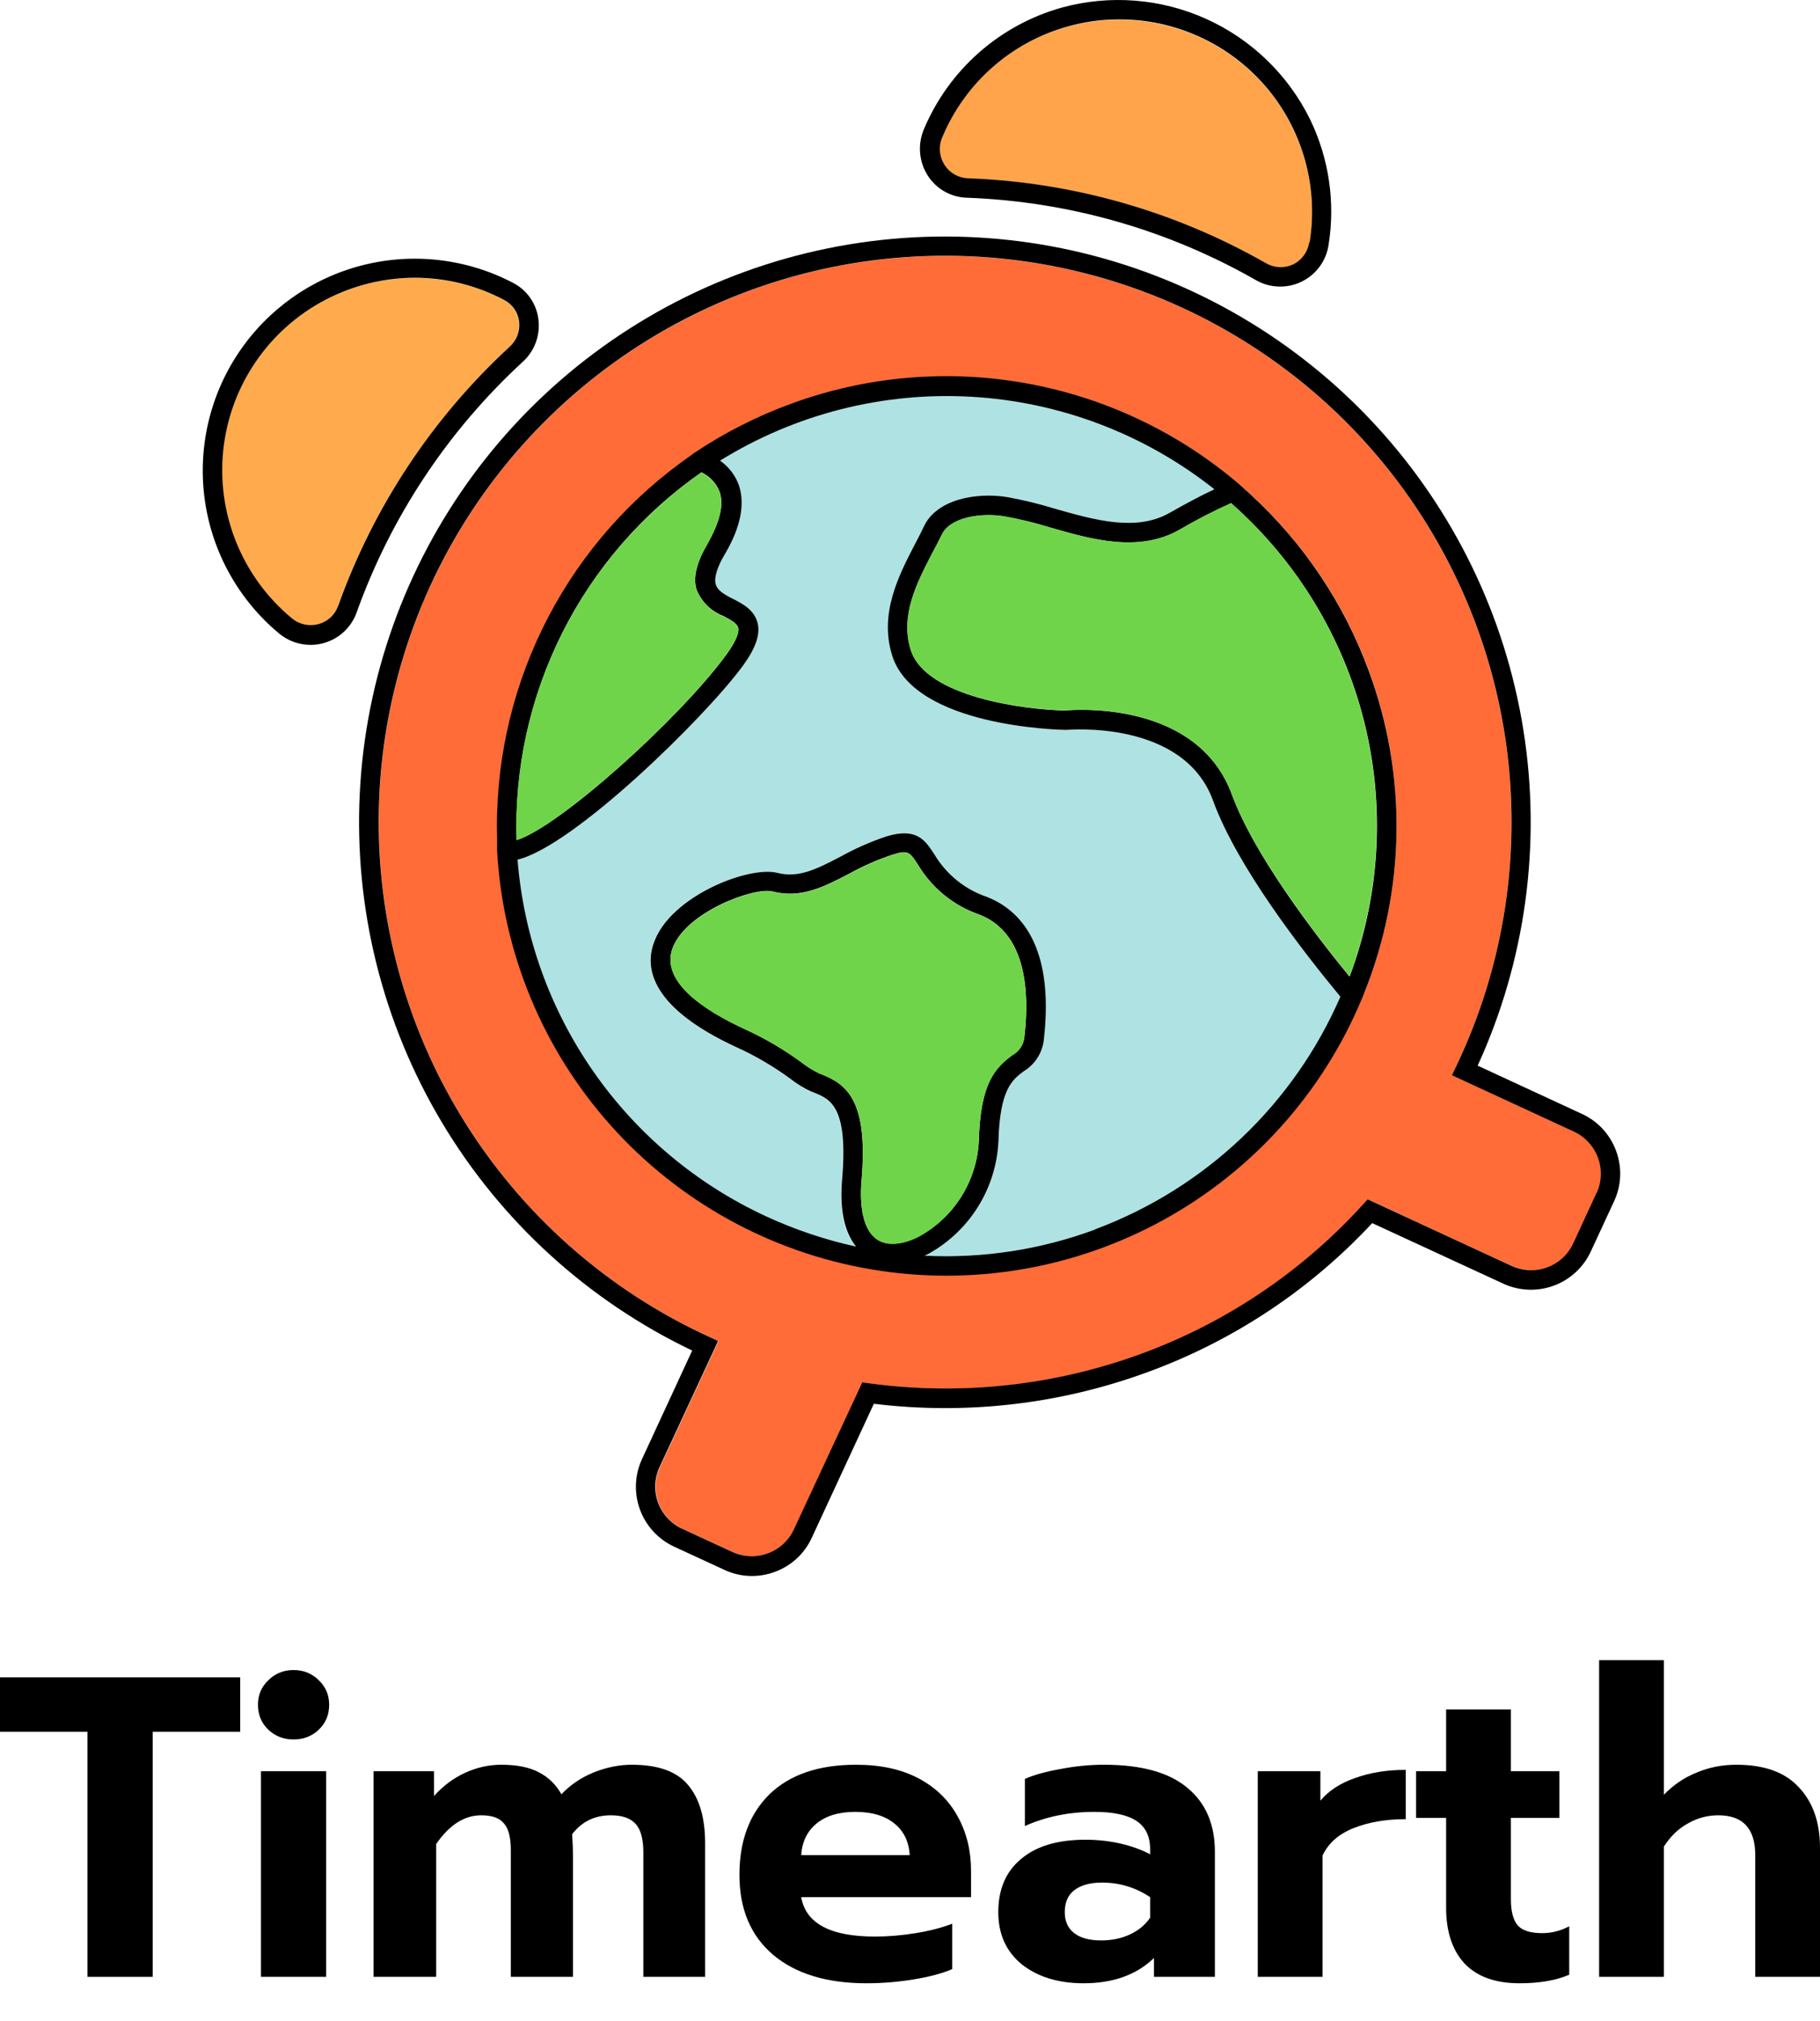 <svg width="190" height="211" viewBox="0 0 190 211" fill="none" xmlns="http://www.w3.org/2000/svg">
<path d="M9.134 180.78H0V175.099H25.074V180.78H15.94V206.367H9.134V180.78Z" fill="black"/>
<path d="M30.647 181.585C29.602 181.585 28.721 181.242 28.005 180.557C27.288 179.871 26.93 179.006 26.93 177.962C26.93 176.948 27.288 176.098 28.005 175.412C28.721 174.697 29.602 174.339 30.647 174.339C31.691 174.339 32.572 174.697 33.288 175.412C34.005 176.098 34.363 176.948 34.363 177.962C34.363 179.006 34.005 179.871 33.288 180.557C32.572 181.242 31.691 181.585 30.647 181.585ZM27.244 184.896H34.05V206.367H27.244V184.896Z" fill="black"/>
<path d="M38.999 184.896H45.312V187.49C46.237 186.446 47.312 185.641 48.536 185.075C49.76 184.508 51.028 184.225 52.342 184.225C53.983 184.225 55.297 184.493 56.282 185.03C57.267 185.537 58.043 186.297 58.61 187.311C59.536 186.327 60.655 185.567 61.968 185.03C63.312 184.493 64.64 184.225 65.953 184.225C68.7 184.225 70.655 184.925 71.819 186.327C73.013 187.729 73.61 189.756 73.61 192.411V206.367H67.162V193.35C67.162 191.978 66.894 190.994 66.356 190.398C65.819 189.801 64.953 189.503 63.759 189.503C62.088 189.503 60.745 190.159 59.73 191.471C59.789 192.426 59.819 193.201 59.819 193.797V206.367H53.327V193.126C53.327 191.814 53.088 190.89 52.61 190.353C52.163 189.786 51.372 189.503 50.237 189.503C48.476 189.503 46.909 190.502 45.536 192.5V206.367H38.999V184.896Z" fill="black"/>
<path d="M90.448 207.038C86.328 207.038 83.09 206.054 80.731 204.086C78.373 202.088 77.194 199.299 77.194 195.721C77.194 192.172 78.239 189.369 80.328 187.311C82.448 185.253 85.463 184.225 89.373 184.225C91.94 184.225 94.119 184.702 95.91 185.656C97.701 186.61 99.059 187.937 99.985 189.637C100.91 191.307 101.373 193.201 101.373 195.318V198.047H83.642C84.119 200.79 86.686 202.162 91.343 202.162C92.716 202.162 94.134 202.043 95.597 201.804C97.059 201.566 98.328 201.238 99.403 200.82V205.562C98.358 206.009 97.015 206.367 95.373 206.635C93.731 206.904 92.089 207.038 90.448 207.038ZM94.97 193.663C94.88 192.232 94.343 191.128 93.358 190.353C92.373 189.548 91.015 189.145 89.283 189.145C87.582 189.145 86.239 189.548 85.254 190.353C84.269 191.158 83.731 192.261 83.642 193.663H94.97Z" fill="black"/>
<path d="M113.127 207.038C110.5 207.038 108.351 206.382 106.679 205.07C105.038 203.728 104.217 201.909 104.217 199.612C104.217 197.227 105.008 195.378 106.59 194.066C108.172 192.724 110.411 192.053 113.306 192.053C114.59 192.053 115.814 192.187 116.978 192.455C118.142 192.724 119.172 193.096 120.067 193.574V193.037C120.067 191.695 119.59 190.711 118.634 190.085C117.679 189.458 116.217 189.145 114.246 189.145C111.62 189.145 109.202 189.637 106.993 190.621V185.701C107.948 185.283 109.187 184.94 110.709 184.672C112.232 184.374 113.754 184.225 115.276 184.225C119.157 184.225 122.052 185.03 123.963 186.64C125.873 188.221 126.828 190.442 126.828 193.305V206.367H120.47V204.399C118.649 206.158 116.202 207.038 113.127 207.038ZM114.963 202.565C116.067 202.565 117.067 202.356 117.963 201.939C118.858 201.521 119.56 200.94 120.067 200.194V198.047C118.545 197.033 116.873 196.526 115.052 196.526C113.799 196.526 112.829 196.794 112.142 197.331C111.485 197.838 111.157 198.599 111.157 199.612C111.157 200.567 111.485 201.297 112.142 201.804C112.799 202.311 113.739 202.565 114.963 202.565Z" fill="black"/>
<path d="M131.304 184.896H137.841V187.982C138.707 186.938 139.916 186.148 141.468 185.611C143.02 185.045 144.781 184.761 146.752 184.761V189.906C144.692 189.906 142.871 190.219 141.289 190.845C139.737 191.471 138.662 192.426 138.065 193.708V206.367H131.304V184.896Z" fill="black"/>
<path d="M158.625 207.038C156.118 207.038 154.207 206.352 152.894 204.98C151.61 203.579 150.968 201.64 150.968 199.165V189.771H147.834V184.896H150.968V178.454H157.73V184.896H162.789V189.771H157.73V198.271C157.73 199.523 157.968 200.433 158.446 200.999C158.924 201.536 159.774 201.804 160.998 201.804C161.983 201.804 162.924 201.566 163.819 201.089V206.143C162.446 206.74 160.715 207.038 158.625 207.038Z" fill="black"/>
<path d="M166.941 173.31H173.702V187.356C174.717 186.312 175.866 185.537 177.149 185.03C178.433 184.493 179.806 184.225 181.269 184.225C184.194 184.225 186.373 185.015 187.806 186.595C189.269 188.146 190 190.249 190 192.903V206.367H183.239V193.663C183.239 190.89 181.955 189.503 179.388 189.503C178.254 189.503 177.194 189.786 176.209 190.353C175.224 190.89 174.388 191.695 173.702 192.768V206.367H166.941V173.31Z" fill="black"/>
<path d="M54.173 33.587C54.117 33.118 53.947 32.669 53.678 32.279C53.41 31.89 53.05 31.572 52.631 31.352C49.754 29.82 46.545 29.017 43.286 29.013C40.042 29.024 36.848 29.811 33.972 31.311C31.036 32.842 28.524 35.075 26.661 37.811C24.797 40.547 23.64 43.702 23.291 46.993C22.942 50.285 23.413 53.612 24.662 56.678C25.911 59.744 27.898 62.453 30.448 64.565C30.829 64.884 31.282 65.105 31.768 65.21C32.254 65.315 32.758 65.3 33.236 65.167C33.707 65.04 34.139 64.8 34.495 64.467C34.852 64.134 35.121 63.719 35.279 63.258C38.974 52.941 45.117 43.674 53.183 36.252C53.551 35.921 53.834 35.506 54.006 35.042C54.179 34.578 54.236 34.079 54.173 33.587Z" fill="#FFAB4D"/>
<path d="M53.591 29.544C48.751 27.003 43.141 26.342 37.843 27.689C32.544 29.037 27.932 32.297 24.895 36.842C21.859 41.387 20.612 46.895 21.396 52.304C22.18 57.713 24.939 62.641 29.141 66.137C30.066 66.903 31.229 67.322 32.429 67.322C33.48 67.32 34.505 66.995 35.364 66.391C36.223 65.786 36.875 64.931 37.23 63.942C40.809 53.935 46.768 44.948 54.592 37.753C55.198 37.199 55.66 36.507 55.941 35.735C56.222 34.964 56.313 34.136 56.206 33.322C56.108 32.528 55.819 31.77 55.363 31.112C54.908 30.454 54.3 29.916 53.591 29.544ZM35.299 63.238C35.141 63.699 34.872 64.114 34.516 64.447C34.16 64.779 33.727 65.02 33.257 65.147C32.778 65.28 32.274 65.295 31.788 65.19C31.302 65.085 30.85 64.864 30.469 64.544C27.919 62.433 25.931 59.723 24.682 56.657C23.434 53.592 22.963 50.265 23.311 46.973C23.66 43.681 24.818 40.527 26.681 37.791C28.545 35.054 31.056 32.821 33.992 31.29C36.868 29.791 40.063 29.003 43.306 28.993C46.566 28.997 49.775 29.799 52.652 31.331C53.071 31.551 53.43 31.869 53.699 32.259C53.967 32.648 54.137 33.097 54.194 33.567C54.253 34.061 54.191 34.561 54.013 35.026C53.835 35.49 53.546 35.904 53.172 36.232C45.116 43.663 38.983 52.937 35.299 63.258V63.238Z" fill="black"/>
<path d="M116.729 2.069C114.926 2.07 113.132 2.321 111.398 2.814C108.494 3.624 105.81 5.079 103.548 7.072C101.286 9.065 99.504 11.543 98.335 14.321C98.129 14.787 98.042 15.298 98.084 15.806C98.124 16.314 98.292 16.804 98.57 17.231C98.831 17.643 99.189 17.985 99.613 18.227C100.037 18.469 100.513 18.604 101.001 18.62C111.942 19.018 122.624 22.063 132.13 27.492C132.565 27.744 133.056 27.885 133.558 27.903C134.06 27.921 134.559 27.815 135.011 27.594C135.458 27.381 135.847 27.062 136.144 26.666C136.441 26.269 136.637 25.806 136.716 25.317C137.176 22.436 137.003 19.489 136.208 16.682C135.413 13.875 134.016 11.274 132.113 9.061C130.211 6.849 127.849 5.077 125.193 3.869C122.536 2.662 119.647 2.047 116.729 2.069Z" fill="#FFA44B"/>
<path d="M136.747 12.422C134.451 7.78 130.611 4.08 125.885 1.958C121.16 -0.163 115.843 -0.576 110.846 0.793C107.643 1.69 104.684 3.299 102.19 5.5C99.696 7.701 97.733 10.438 96.446 13.504C96.119 14.278 95.985 15.12 96.054 15.958C96.123 16.795 96.394 17.603 96.844 18.313C97.282 19.006 97.884 19.581 98.596 19.987C99.308 20.393 100.11 20.617 100.929 20.641C111.541 21.024 121.902 23.978 131.119 29.248C131.835 29.656 132.639 29.885 133.463 29.914C134.287 29.944 135.105 29.774 135.849 29.419C136.592 29.064 137.239 28.534 137.733 27.875C138.227 27.216 138.555 26.447 138.687 25.634C139.42 21.135 138.742 16.52 136.747 12.422ZM136.675 25.307C136.602 25.794 136.413 26.256 136.123 26.654C135.833 27.052 135.452 27.375 135.011 27.594C134.563 27.806 134.072 27.907 133.577 27.887C133.083 27.867 132.6 27.729 132.171 27.482C122.665 22.053 111.983 19.008 101.042 18.609C100.554 18.594 100.077 18.459 99.654 18.217C99.23 17.975 98.872 17.633 98.611 17.221C98.333 16.794 98.165 16.304 98.124 15.796C98.083 15.287 98.17 14.777 98.376 14.311C99.541 11.527 101.321 9.043 103.584 7.045C105.846 5.046 108.531 3.586 111.439 2.774C113.173 2.28 114.967 2.029 116.77 2.028C119.689 2.012 122.577 2.631 125.232 3.844C127.887 5.056 130.246 6.833 132.145 9.049C134.043 11.266 135.436 13.87 136.225 16.679C137.015 19.489 137.182 22.437 136.716 25.317L136.675 25.307Z" fill="black"/>
<path d="M164.333 118.137L151.566 112.236L152.015 111.307C157.077 100.721 158.872 88.869 157.173 77.26C155.473 65.651 150.357 54.81 142.474 46.118C134.591 37.426 124.299 31.276 112.908 28.451C101.518 25.626 89.543 26.253 78.511 30.254C67.478 34.255 57.886 41.447 50.956 50.916C44.026 60.385 40.071 71.701 39.596 83.424C39.121 95.147 42.146 106.746 48.287 116.745C54.428 126.743 63.406 134.688 74.079 139.568L75.008 139.997L68.88 153.199C68.351 154.358 68.3 155.68 68.74 156.877C69.18 158.074 70.075 159.049 71.229 159.59L76.52 162.03C77.68 162.56 79.002 162.61 80.199 162.17C81.397 161.731 82.372 160.836 82.913 159.682L90.062 144.316L90.818 144.418C100.361 145.712 110.075 144.66 119.119 141.355C128 138.115 135.96 132.764 142.313 125.764L142.824 125.213L157.878 132.176C159.038 132.705 160.36 132.756 161.558 132.316C162.755 131.876 163.73 130.982 164.271 129.828L166.712 124.539C167.242 123.379 167.292 122.057 166.852 120.86C166.412 119.664 165.518 118.689 164.363 118.147L164.333 118.137ZM142.364 103.7L142.129 104.272C138.016 114.046 130.716 122.142 121.415 127.241C112.115 132.34 101.362 134.143 90.906 132.356C80.451 130.569 70.908 125.297 63.83 117.399C56.753 109.5 52.557 99.44 51.926 88.855V87.66C51.699 80.053 53.32 72.504 56.65 65.659C59.979 58.815 64.919 52.88 71.046 48.361L72.567 47.259C75.713 45.163 79.097 43.45 82.648 42.154C90.489 39.284 98.954 38.551 107.172 40.032C115.391 41.512 123.067 45.151 129.414 50.577L130.66 51.71C137.67 58.161 142.548 66.594 144.645 75.885C146.741 85.177 145.956 94.886 142.395 103.721L142.364 103.7Z" fill="#FF6C37"/>
<path d="M168.714 120.149C168.406 119.302 167.934 118.525 167.324 117.863C166.714 117.201 165.978 116.666 165.16 116.289L154.262 111.245C159.272 100.289 160.932 88.097 159.034 76.2C157.136 64.303 151.764 53.233 143.594 44.377C135.423 35.522 124.818 29.277 113.109 26.427C101.401 23.577 89.111 24.249 77.783 28.357C66.455 32.466 56.593 39.829 49.437 49.521C42.28 59.214 38.148 70.804 37.558 82.837C36.968 94.869 39.947 106.808 46.121 117.154C52.295 127.499 61.389 135.791 72.261 140.987L67.011 152.341C66.255 153.993 66.182 155.876 66.807 157.581C67.432 159.287 68.706 160.677 70.351 161.448L75.641 163.889C76.458 164.268 77.341 164.481 78.241 164.517C79.14 164.552 80.037 164.408 80.881 164.093C81.728 163.787 82.506 163.315 83.169 162.705C83.832 162.095 84.366 161.359 84.741 160.54L91.227 146.542C100.865 147.721 110.645 146.595 119.762 143.254C128.714 139.993 136.764 134.657 143.253 127.684L156.959 134.014C158.609 134.769 160.492 134.843 162.196 134.217C163.901 133.592 165.289 132.319 166.059 130.675L168.51 125.386C168.889 124.57 169.102 123.687 169.137 122.788C169.172 121.889 169.028 120.992 168.714 120.149ZM166.671 124.529L164.23 129.818C163.689 130.972 162.714 131.866 161.517 132.306C160.32 132.746 158.997 132.695 157.837 132.166L142.783 125.203L142.272 125.754C135.92 132.754 127.959 138.105 119.078 141.345C110.034 144.65 100.32 145.702 90.777 144.408L90.022 144.306L82.872 159.672C82.331 160.826 81.356 161.72 80.159 162.16C78.962 162.6 77.639 162.55 76.479 162.02L71.189 159.58C70.034 159.039 69.139 158.064 68.699 156.867C68.26 155.67 68.31 154.348 68.839 153.188L74.967 139.987L74.038 139.558C63.367 134.671 54.393 126.72 48.257 116.717C42.121 106.715 39.102 95.113 39.583 83.389C40.064 71.666 44.024 60.35 50.959 50.884C57.894 41.418 67.49 34.228 78.525 30.232C89.561 26.235 101.536 25.612 112.927 28.441C124.318 31.271 134.608 37.425 142.489 46.12C150.37 54.815 155.484 65.658 157.181 77.269C158.877 88.879 157.079 100.731 152.016 111.317L151.566 112.246L164.333 118.147C165.487 118.689 166.382 119.664 166.822 120.86C167.262 122.057 167.211 123.379 166.682 124.539L166.671 124.529Z" fill="black"/>
<path d="M126.697 83.627C123.551 75.081 111.459 76.184 111.377 76.194H111.255C110.622 76.194 95.537 75.857 93.188 68.455C91.799 64.065 93.872 60.062 95.537 56.846C95.884 56.193 96.211 55.56 96.497 54.947C97.824 52.109 101.92 51.353 105.157 51.884C106.859 52.19 108.541 52.599 110.193 53.109C114.36 54.294 118.659 55.519 122.142 53.538C123.98 52.517 125.543 51.669 126.82 51.077C119.564 45.31 110.703 41.928 101.449 41.392C92.196 40.856 83.003 43.194 75.131 48.086C76.047 48.73 76.74 49.643 77.112 50.7C77.766 52.639 77.286 55.008 75.692 57.745C74.855 59.174 74.518 60.297 74.671 60.981C74.824 61.665 75.478 62.002 76.489 62.523C77.5 63.044 78.746 63.718 79.063 65.096C79.328 66.29 78.828 67.699 77.48 69.547C73.527 74.959 59.913 88.314 53.989 89.743C54.619 97.69 57.353 105.326 61.91 111.868C66.467 118.41 72.683 123.622 79.921 126.969C82.932 128.362 86.086 129.423 89.327 130.134C88.306 128.909 87.55 126.785 87.867 123.12C88.52 115.503 86.621 114.737 84.946 114.063L84.639 113.941C83.864 113.586 83.134 113.14 82.464 112.614C80.699 111.316 78.802 110.207 76.806 109.305C67.951 105.221 67.256 101.137 68.237 98.36C69.963 93.541 78.144 90.356 81.116 91.121C83.332 91.693 85.201 90.703 87.642 89.457C89.189 88.594 90.813 87.876 92.493 87.313C95.659 86.292 96.578 87.721 97.498 89.181C98.746 91.282 100.706 92.865 103.023 93.643C107.762 95.532 109.815 100.627 108.947 108.387C108.893 109.089 108.672 109.769 108.302 110.369C107.933 110.969 107.425 111.473 106.822 111.838C105.658 112.705 104.33 113.686 104.187 119.189C104.065 121.606 103.326 123.953 102.04 126.004C100.755 128.056 98.966 129.745 96.844 130.91L96.487 131.084C105.629 131.537 114.692 129.194 122.469 124.368C130.245 119.541 136.366 112.46 140.015 104.068C135.95 99.187 129.209 90.478 126.697 83.627Z" fill="#AFE2E3"/>
<path d="M142.885 70.007C140.311 63.016 136.11 56.737 130.629 51.69L129.383 50.557C123.036 45.131 115.36 41.491 107.142 40.011C98.923 38.531 90.459 39.263 82.617 42.133C79.066 43.429 75.682 45.143 72.537 47.238L71.015 48.341C64.888 52.859 59.949 58.795 56.619 65.639C53.289 72.483 51.669 80.032 51.896 87.64V88.834C52.491 99.447 56.67 109.545 63.749 117.476C70.829 125.407 80.39 130.703 90.87 132.497C101.35 134.292 112.13 132.48 121.446 127.357C130.763 122.233 138.065 114.102 142.16 104.292L142.395 103.721C146.75 92.935 146.925 80.914 142.885 70.007ZM73.221 49.311C74.102 49.714 74.788 50.447 75.131 51.353C75.59 52.701 75.131 54.498 73.885 56.713C72.72 58.704 72.343 60.236 72.71 61.532C72.961 62.166 73.341 62.74 73.826 63.219C74.312 63.697 74.892 64.069 75.529 64.31C76.264 64.708 76.959 65.075 77.071 65.545C77.143 65.851 77.071 66.627 75.835 68.332C70.974 74.989 58.361 86.363 53.938 87.68C53.703 80.186 55.344 72.751 58.711 66.05C62.078 59.35 67.066 53.596 73.221 49.311ZM91.554 129.378C90.257 128.511 89.684 126.315 89.94 123.252C90.665 114.829 88.367 113.185 85.742 112.134L85.466 112.021C84.836 111.715 84.24 111.342 83.689 110.908C81.822 109.536 79.816 108.362 77.704 107.406C73.619 105.507 68.952 102.506 70.198 99.014C71.566 95.205 78.746 92.571 80.646 93.061C83.618 93.827 86.049 92.561 88.622 91.223C90.063 90.422 91.574 89.756 93.137 89.232C94.822 88.701 94.975 88.947 95.823 90.253C97.293 92.717 99.592 94.577 102.308 95.501C107.098 97.411 107.486 103.414 106.955 108.121C106.932 108.545 106.799 108.956 106.57 109.314C106.341 109.672 106.023 109.965 105.648 110.163C103.85 111.511 102.349 113.104 102.185 119.107C102.083 121.161 101.455 123.155 100.363 124.897C99.27 126.64 97.749 128.074 95.945 129.062C94.209 129.971 92.606 130.083 91.554 129.378ZM114.309 128.357C108.627 130.459 102.578 131.386 96.527 131.084L96.885 130.91C99.007 129.745 100.796 128.056 102.081 126.004C103.367 123.953 104.106 121.606 104.228 119.189C104.371 113.686 105.699 112.705 106.863 111.838C107.466 111.473 107.973 110.969 108.343 110.369C108.712 109.769 108.933 109.089 108.987 108.387C109.856 100.627 107.803 95.532 103.064 93.643C100.747 92.865 98.787 91.282 97.538 89.181C96.589 87.721 95.7 86.343 92.534 87.313C90.854 87.876 89.23 88.594 87.683 89.457C85.272 90.703 83.373 91.693 81.156 91.121C78.184 90.356 70.004 93.541 68.278 98.36C67.256 101.097 67.992 105.211 76.847 109.305C78.843 110.207 80.74 111.316 82.505 112.614C83.175 113.14 83.905 113.586 84.68 113.941L84.987 114.063C86.661 114.737 88.561 115.503 87.907 123.12C87.591 126.785 88.377 128.909 89.368 130.134C86.127 129.423 82.973 128.362 79.962 126.969C72.724 123.622 66.508 118.41 61.951 111.868C57.394 105.326 54.66 97.69 54.03 89.743C59.913 88.314 73.527 74.959 77.521 69.547C78.869 67.699 79.369 66.29 79.104 65.096C78.787 63.717 77.592 63.054 76.53 62.523C75.468 61.992 74.896 61.604 74.712 60.981C74.528 60.358 74.855 59.174 75.733 57.745C77.327 55.008 77.776 52.639 77.153 50.7C76.781 49.643 76.088 48.73 75.172 48.086C83.035 43.213 92.212 40.885 101.449 41.421C110.685 41.956 119.531 45.328 126.779 51.077C125.502 51.669 123.939 52.497 122.101 53.538C118.618 55.519 114.319 54.294 110.152 53.109C108.5 52.599 106.818 52.19 105.117 51.884C101.879 51.373 97.784 52.129 96.456 54.947C96.17 55.56 95.843 56.193 95.496 56.846C93.831 60.062 91.758 64.065 93.147 68.455C95.496 75.857 110.581 76.184 111.214 76.194H111.336C111.459 76.194 123.592 75.081 126.656 83.627C129.169 90.478 135.909 99.187 139.933 104.047C137.517 109.612 134.002 114.631 129.599 118.805C125.196 122.979 119.995 126.221 114.309 128.337V128.357ZM140.863 101.924C137.298 97.574 130.915 89.263 128.607 82.943C125.002 73.151 112.327 74.07 111.183 74.173C107.18 74.101 96.66 72.825 95.087 67.863C93.954 64.279 95.731 60.838 97.303 57.806C97.661 57.122 97.998 56.468 98.325 55.835C99.152 54.048 102.298 53.507 104.831 53.906C106.449 54.196 108.049 54.585 109.621 55.069C113.971 56.315 118.894 57.724 123.133 55.315C124.878 54.291 126.678 53.364 128.525 52.537C135.354 58.544 140.194 66.484 142.405 75.304C144.616 84.124 144.092 93.408 140.904 101.924H140.863Z" fill="black"/>
<path d="M75.835 68.322C70.964 74.99 58.32 86.364 53.918 87.721C53.682 80.224 55.323 72.787 58.693 66.084C62.062 59.382 67.052 53.627 73.211 49.342C74.093 49.745 74.783 50.478 75.131 51.384C75.59 52.731 75.131 54.528 73.885 56.744C72.72 58.735 72.343 60.267 72.71 61.563C72.961 62.197 73.341 62.771 73.826 63.249C74.312 63.728 74.892 64.099 75.529 64.34C76.264 64.739 76.959 65.106 77.071 65.576C77.143 65.841 77.071 66.617 75.835 68.322ZM106.955 108.142C107.486 103.435 107.098 97.431 102.308 95.522C99.592 94.597 97.293 92.737 95.823 90.274C94.975 88.967 94.801 88.722 93.136 89.253C91.574 89.776 90.063 90.443 88.622 91.244C86.049 92.581 83.618 93.847 80.646 93.082C80.462 93.038 80.273 93.017 80.084 93.02C77.623 93.02 71.454 95.532 70.198 99.034C68.942 102.536 73.588 105.528 77.704 107.427C79.816 108.383 81.822 109.556 83.689 110.929C84.24 111.362 84.836 111.735 85.466 112.042L85.742 112.154C88.367 113.175 90.665 114.85 89.94 123.273C89.684 126.336 90.256 128.511 91.553 129.399C92.575 130.103 94.209 129.991 95.945 129.093C97.749 128.104 99.27 126.671 100.363 124.928C101.455 123.185 102.082 121.192 102.185 119.138C102.349 113.134 103.85 111.542 105.648 110.194C106.025 109.994 106.344 109.7 106.573 109.341C106.802 108.981 106.934 108.568 106.955 108.142ZM140.883 101.913C144.066 93.394 144.588 84.11 142.379 75.289C140.171 66.467 135.336 58.523 128.515 52.507C126.666 53.339 124.862 54.27 123.112 55.294C118.874 57.704 113.92 56.315 109.6 55.049C108.029 54.564 106.429 54.176 104.81 53.885C102.277 53.487 99.132 54.028 98.304 55.815C98.008 56.448 97.671 57.101 97.283 57.785C95.71 60.849 93.933 64.259 95.067 67.842C96.64 72.805 107.159 74.081 111.163 74.152C111.377 74.152 112.01 74.091 112.919 74.091C116.79 74.091 125.665 74.989 128.586 82.923C130.925 89.243 137.319 97.564 140.883 101.913Z" fill="#70D44B"/>
</svg>

